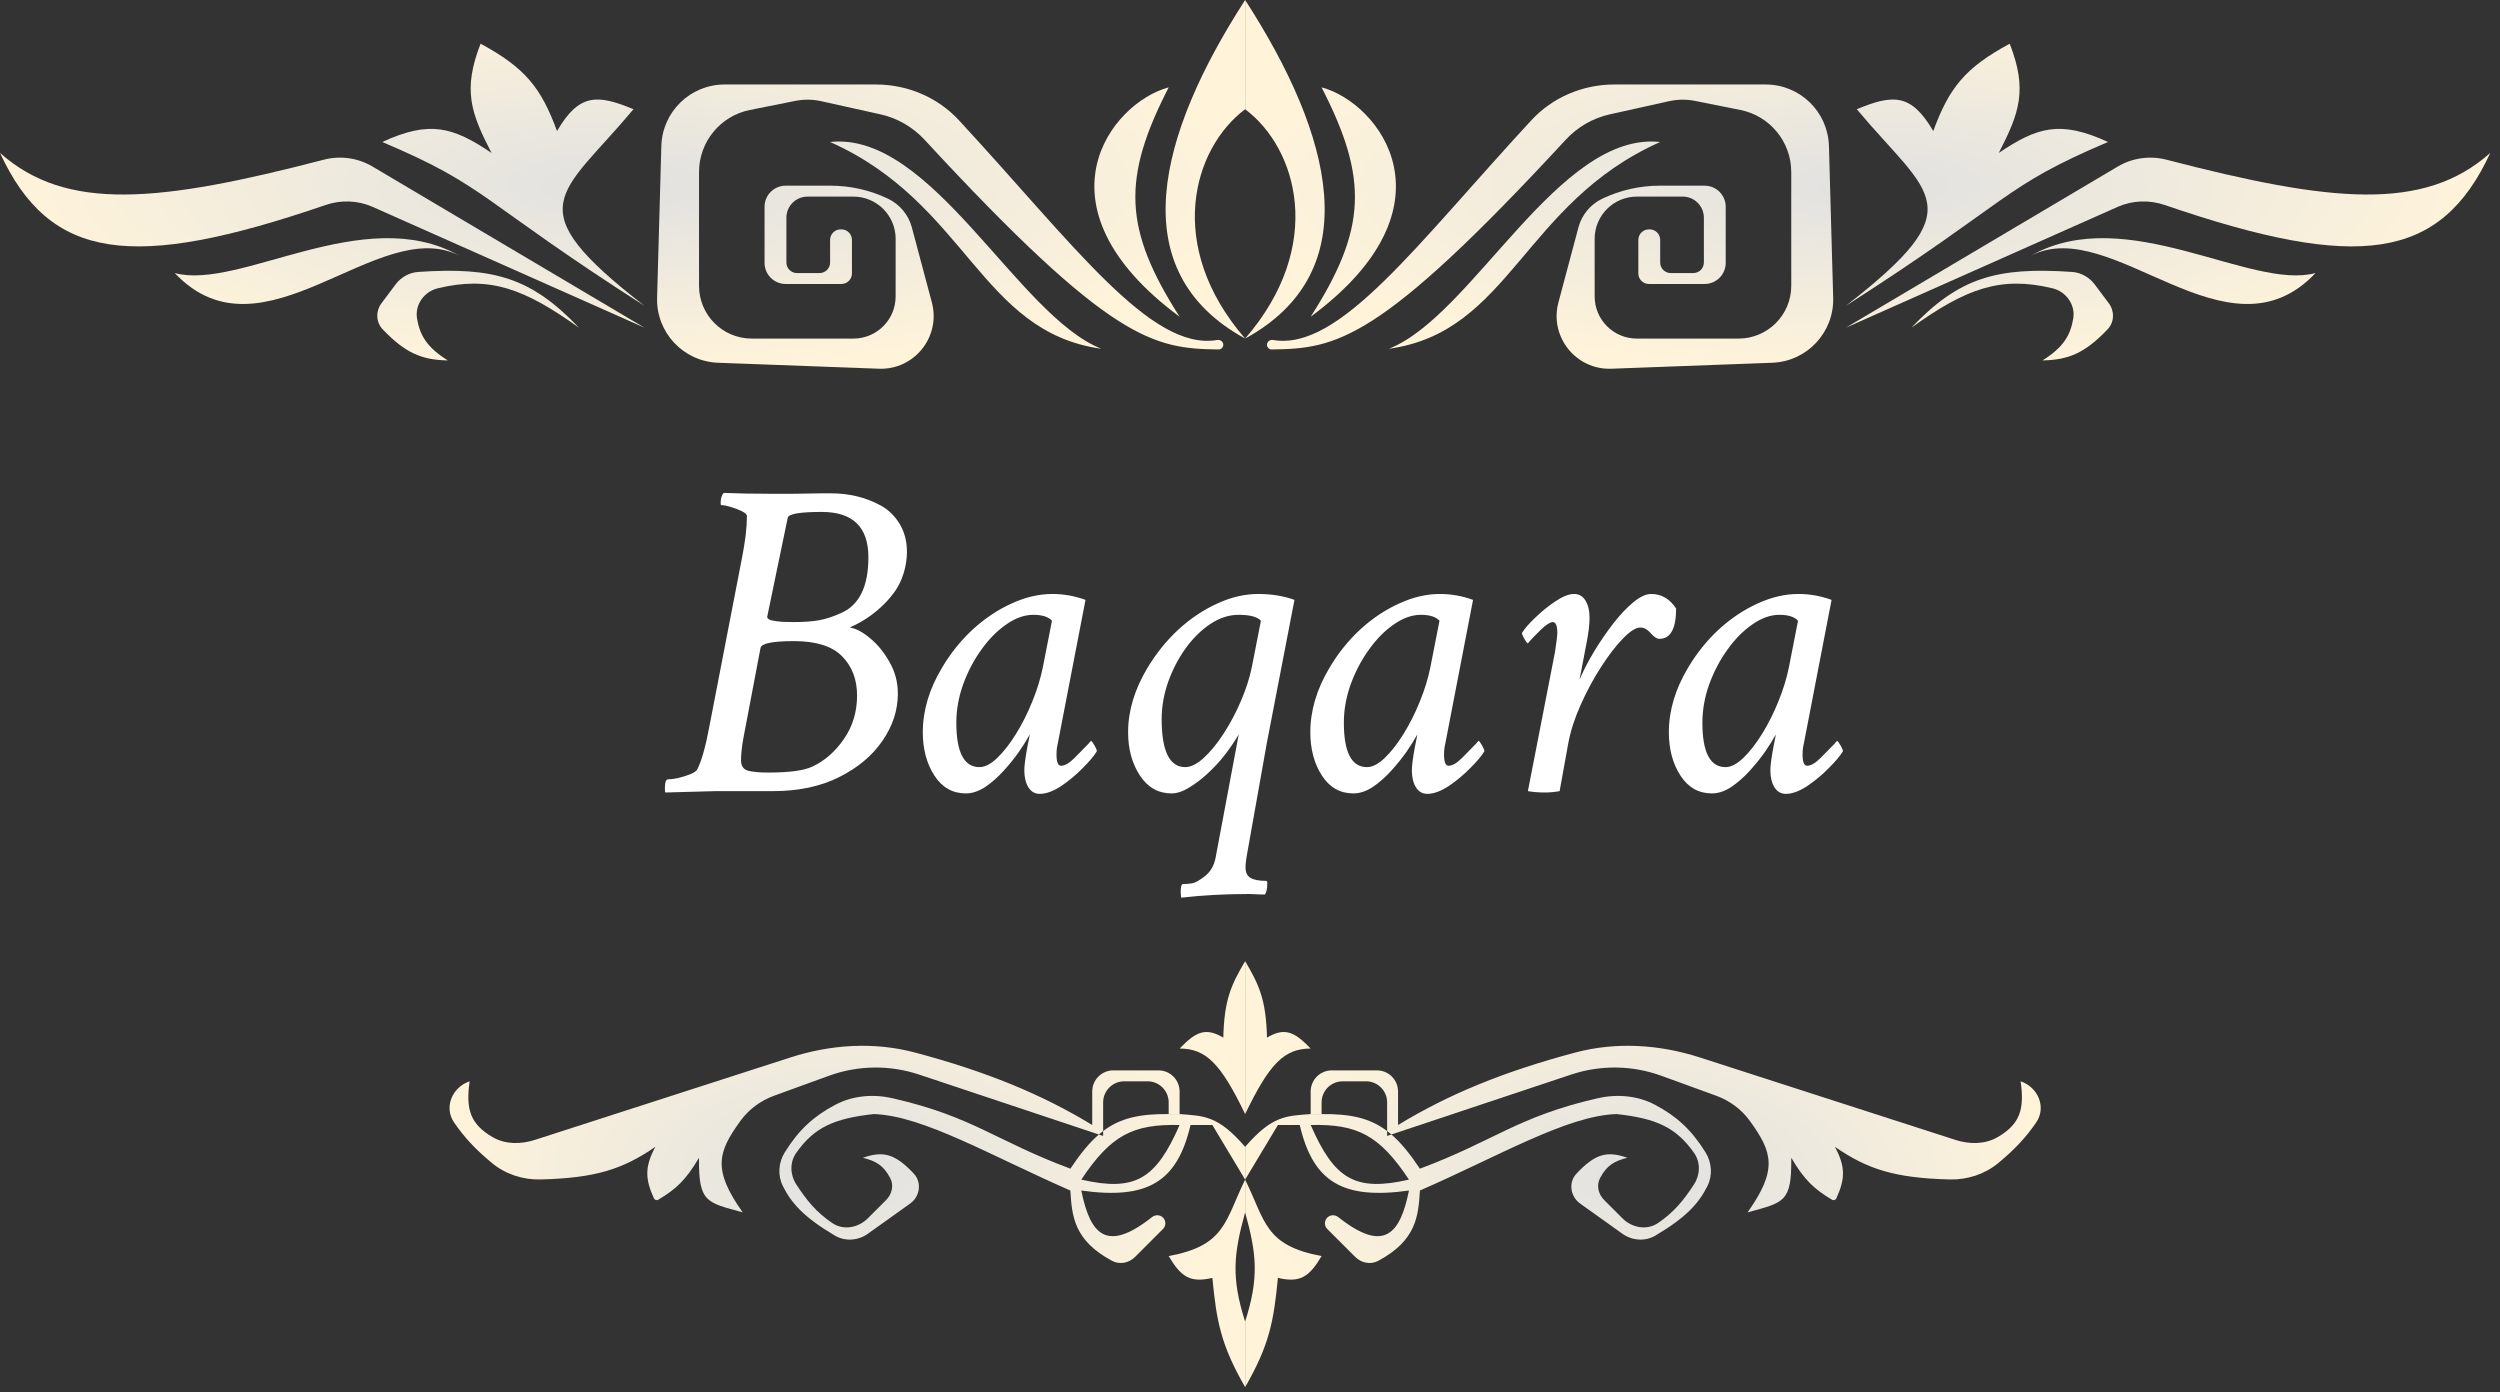 <svg width="237" height="132" viewBox="0 0 237 132" fill="none" xmlns="http://www.w3.org/2000/svg">
<rect x="0" y="0" width="237" height="132" fill="#333333" stroke="none"/>
<path d="M50.712 108.06C49.389 108.487 47.921 108.504 46.717 107.809C44.579 106.575 44.141 105.154 44.523 102.508V102.508C42.88 103.056 42.063 104.953 43.034 106.388C43.998 107.812 45.094 108.974 46.627 110.246C47.917 111.316 49.57 111.855 51.246 111.812C56.441 111.679 59.035 110.851 62.126 108.72C61.105 110.641 61.162 111.76 61.989 113.6C62.06 113.76 62.257 113.822 62.408 113.731C64.082 112.73 65.004 111.892 66.267 109.756C66.215 114.032 66.984 113.977 70.409 114.933C67.519 110.86 68.052 109.221 70.198 106.254C70.996 105.151 72.126 104.331 73.405 103.866L78.578 101.985C81.334 100.982 84.349 100.942 87.131 101.869L104.173 107.55C104.307 107.435 104.442 107.326 104.578 107.223V104.508C104.578 103.403 105.474 102.508 106.578 102.508H108.791C109.896 102.508 110.791 103.403 110.791 104.508V105.614H111.826V103.472C111.826 102.368 110.931 101.472 109.826 101.472H105.543C104.438 101.472 103.543 102.368 103.543 103.472V106.65C98.774 103.748 93.532 101.584 86.726 99.777C82.846 98.747 78.753 99.014 74.933 100.247L50.712 108.06Z" fill="url(#paint0_radial_692_190)"/>
<path fill-rule="evenodd" clip-rule="evenodd" d="M118.039 111.827V108.721C115.458 105.74 114.163 105.799 111.826 105.614H110.791C108.063 105.589 106.222 105.979 104.578 107.223V107.685L104.173 107.55C103.27 108.327 102.409 109.382 101.472 110.791C94.422 108.167 92.242 105.859 84.63 104.117C82.793 103.696 80.838 103.854 79.173 104.739C77.141 105.82 75.748 107.075 74.4 109.235C73.798 110.201 73.705 111.42 74.215 112.438C75.049 114.107 76.25 115.417 79.138 117.128C80.119 117.709 81.35 117.62 82.278 116.957L86.28 114.099C87.218 113.429 87.413 112.09 86.621 111.251C84.83 109.354 83.723 109.09 81.799 109.756C83.024 110.067 83.747 110.456 84.396 111.688C84.76 112.378 84.552 113.216 84 113.767L82.275 115.492C81.371 116.397 79.966 116.664 78.906 115.948C77.391 114.927 76.478 113.802 75.488 112.283C74.894 111.372 74.854 110.185 75.48 109.296C77.188 106.871 79.076 106.022 82.834 105.614C87.514 105.758 93.973 109.592 101.472 112.862C101.61 115.305 101.827 117.608 105.43 119.531C106.15 119.915 107.027 119.733 107.604 119.156L110.252 116.508C110.55 116.21 110.55 115.727 110.252 115.429V115.429C109.971 115.149 109.521 115.134 109.21 115.381C104.882 118.812 103.349 117.017 102.508 112.862C108.784 113.743 111.6 112.063 112.862 106.65H114.933L118.039 111.827ZM102.508 111.827C105.324 107.593 107.416 106.549 111.826 106.65C109.581 111.782 107.623 113.001 102.508 111.827Z" fill="url(#paint1_radial_692_190)"/>
<path d="M118.039 114.933V111.827C116.112 115.763 116.189 118.074 110.791 119.075C111.96 121.038 112.806 121.636 114.933 121.146C115.324 125.201 115.717 127.472 118.039 131.5V125.287C116.703 121.107 116.952 118.865 118.039 114.933Z" fill="url(#paint2_radial_692_190)"/>
<path d="M115.968 98.366C116.06 94.792 116.696 93.394 118.039 91.118V105.614C115.722 100.811 114.342 99.414 111.826 99.401C113.364 97.812 114.276 97.364 115.968 98.366Z" fill="url(#paint3_radial_692_190)"/>
<path d="M185.366 108.06C186.689 108.487 188.157 108.504 189.361 107.809C191.499 106.575 191.937 105.154 191.555 102.508V102.508C193.198 103.056 194.015 104.953 193.044 106.388C192.08 107.812 190.984 108.974 189.451 110.246C188.161 111.316 186.509 111.855 184.832 111.812C179.637 111.679 177.043 110.851 173.952 108.72C174.973 110.641 174.916 111.76 174.09 113.6C174.018 113.76 173.821 113.822 173.67 113.731C171.996 112.73 171.074 111.892 169.811 109.756C169.863 114.032 169.094 113.977 165.669 114.933C168.559 110.86 168.026 109.221 165.88 106.254C165.082 105.151 163.952 104.331 162.673 103.866L157.5 101.985C154.744 100.982 151.729 100.942 148.947 101.869L131.905 107.55C131.771 107.435 131.636 107.326 131.5 107.223V104.508C131.5 103.403 130.604 102.508 129.5 102.508H127.287C126.183 102.508 125.287 103.403 125.287 104.508V105.614H124.252V103.472C124.252 102.368 125.147 101.472 126.252 101.472H130.535C131.64 101.472 132.535 102.368 132.535 103.472V106.65C137.304 103.748 142.546 101.584 149.352 99.777C153.232 98.747 157.325 99.014 161.145 100.247L185.366 108.06Z" fill="url(#paint4_radial_692_190)"/>
<path fill-rule="evenodd" clip-rule="evenodd" d="M118.039 111.827V108.721C120.62 105.74 121.915 105.799 124.252 105.614H125.287C128.015 105.589 129.856 105.979 131.5 107.223V107.685L131.905 107.55C132.808 108.327 133.669 109.382 134.606 110.791C141.656 108.167 143.836 105.859 151.448 104.117C153.285 103.696 155.24 103.854 156.905 104.739C158.938 105.82 160.33 107.075 161.678 109.235C162.281 110.201 162.373 111.42 161.863 112.438C161.029 114.107 159.828 115.417 156.941 117.128C155.96 117.709 154.728 117.62 153.8 116.957L149.798 114.099C148.86 113.429 148.665 112.09 149.457 111.251C151.248 109.354 152.355 109.09 154.279 109.756C153.054 110.067 152.331 110.456 151.682 111.688C151.319 112.378 151.526 113.216 152.078 113.767L153.803 115.492C154.708 116.397 156.112 116.664 157.173 115.948C158.687 114.927 159.6 113.802 160.591 112.283C161.184 111.372 161.224 110.185 160.598 109.296C158.89 106.871 157.002 106.022 153.244 105.614C148.564 105.758 142.105 109.592 134.606 112.862C134.468 115.305 134.251 117.608 130.648 119.531C129.928 119.915 129.051 119.733 128.474 119.156L125.826 116.508C125.528 116.21 125.528 115.727 125.826 115.429V115.429C126.107 115.149 126.557 115.134 126.868 115.381C131.196 118.812 132.729 117.017 133.571 112.862C127.294 113.743 124.478 112.063 123.216 106.65H121.145L118.039 111.827ZM133.571 111.827C130.754 107.593 128.662 106.549 124.252 106.65C126.497 111.782 128.455 113.001 133.571 111.827Z" fill="url(#paint5_radial_692_190)"/>
<path d="M118.039 114.933V111.827C119.967 115.763 119.889 118.074 125.287 119.075C124.119 121.038 123.273 121.636 121.145 121.146C120.754 125.201 120.361 127.472 118.039 131.5V125.287C119.375 121.107 119.126 118.865 118.039 114.933Z" fill="url(#paint6_radial_692_190)"/>
<path d="M120.11 98.366C120.019 94.792 119.382 93.394 118.039 91.118V105.614C120.356 100.811 121.736 99.414 124.252 99.401C122.714 97.812 121.802 97.364 120.11 98.366Z" fill="url(#paint7_radial_692_190)"/>
<path d="M85.117 65.762C85.117 67.323 84.63 68.812 83.656 70.231C82.697 71.634 81.329 72.78 79.553 73.668C77.791 74.556 75.693 75 73.258 75H67.801L63.074 75.129C63.046 75.1 63.031 74.971 63.031 74.742C63.031 74.169 63.132 73.883 63.332 73.883C63.561 73.883 63.883 73.84 64.299 73.754C64.714 73.654 65.101 73.532 65.459 73.389C65.831 73.231 66.053 73.066 66.125 72.894C66.526 72.078 66.898 70.746 67.242 68.898L70.336 52.914C70.651 51.324 70.809 49.992 70.809 48.918C70.809 48.775 70.651 48.624 70.336 48.467C70.021 48.309 69.67 48.173 69.283 48.059C68.911 47.944 68.617 47.887 68.402 47.887C68.345 47.887 68.316 47.829 68.316 47.715C68.316 47.257 68.417 46.927 68.617 46.727C69.276 46.755 69.985 46.777 70.744 46.791C71.518 46.805 72.341 46.812 73.215 46.812C73.888 46.812 74.497 46.812 75.041 46.812C75.6 46.812 76.094 46.805 76.523 46.791C76.953 46.777 77.361 46.77 77.748 46.77C78.135 46.77 78.5 46.77 78.844 46.77C79.646 46.77 80.441 46.863 81.228 47.049C82.016 47.235 82.775 47.529 83.506 47.93C84.236 48.331 84.831 48.911 85.289 49.67C85.747 50.429 85.977 51.31 85.977 52.312C85.977 52.971 85.876 53.637 85.676 54.31C85.475 54.955 85.217 55.507 84.902 55.965C84.587 56.423 84.229 56.853 83.828 57.254C83.341 57.741 82.811 58.178 82.238 58.565C81.665 58.937 81.193 59.202 80.82 59.359L80.562 59.488C81.135 59.574 81.773 59.911 82.475 60.498C83.191 61.085 83.807 61.837 84.322 62.754C84.852 63.671 85.117 64.673 85.117 65.762ZM82.324 52.828C82.324 49.964 80.849 48.531 77.898 48.531C75.822 48.531 74.747 48.717 74.676 49.09L72.742 58.414C72.699 58.586 72.821 58.715 73.107 58.801C73.408 58.872 73.766 58.922 74.182 58.951C74.597 58.965 74.962 58.973 75.277 58.973C76.194 58.973 76.982 58.915 77.641 58.801C78.299 58.686 79.03 58.443 79.832 58.07C81.493 57.297 82.324 55.55 82.324 52.828ZM81.25 65.934C81.25 64.415 80.777 63.176 79.832 62.217C78.887 61.257 77.368 60.777 75.277 60.777C73.243 60.777 72.184 60.992 72.098 61.422L70.465 70.016C70.322 70.832 70.25 71.519 70.25 72.078C70.25 72.608 70.472 72.938 70.916 73.066C71.36 73.181 71.997 73.238 72.828 73.238C74.819 73.238 76.208 73.052 76.996 72.68C78.171 72.135 79.173 71.262 80.004 70.059C80.835 68.856 81.25 67.481 81.25 65.934ZM99.769 56.309C100.829 56.309 101.875 56.495 102.906 56.867L100.285 70.445C100.199 70.789 100.156 71.147 100.156 71.519C100.156 72.236 100.299 72.594 100.586 72.594C100.944 72.594 101.374 72.343 101.875 71.842C102.376 71.326 102.806 70.889 103.164 70.531L103.422 70.231C103.479 70.231 103.587 70.367 103.744 70.639C103.902 70.911 103.98 71.104 103.98 71.219C103.737 71.634 103.293 72.164 102.648 72.809C102.018 73.453 101.331 74.026 100.586 74.527C99.841 75.014 99.168 75.258 98.566 75.258C98.108 75.258 97.75 75.05 97.492 74.635C97.234 74.219 97.106 73.682 97.106 73.023C97.106 72.579 97.206 71.82 97.406 70.746L97.557 69.994C97.6 69.794 97.621 69.672 97.621 69.629C97.392 70.059 97.062 70.588 96.633 71.219C96.203 71.835 95.709 72.451 95.15 73.066C94.592 73.682 94.005 74.198 93.389 74.613C92.773 75.014 92.164 75.215 91.562 75.215C90.302 75.215 89.307 74.649 88.576 73.518C87.846 72.386 87.481 71.018 87.481 69.414C87.481 67.366 88.089 65.325 89.307 63.291C90.123 61.916 91.097 60.706 92.228 59.66C93.374 58.615 94.599 57.798 95.902 57.211C97.206 56.609 98.495 56.309 99.769 56.309ZM97.965 58.285C97.12 58.285 96.268 58.586 95.408 59.188C94.549 59.775 93.761 60.57 93.045 61.572C92.329 62.56 91.749 63.663 91.305 64.881C90.875 66.084 90.66 67.294 90.66 68.512C90.66 71.319 91.391 72.723 92.852 72.723C93.367 72.723 93.926 72.436 94.527 71.863C95.129 71.29 95.723 70.531 96.311 69.586C96.898 68.641 97.413 67.617 97.857 66.514C98.316 65.397 98.652 64.301 98.867 63.227L99.727 58.844C99.383 58.471 98.796 58.285 97.965 58.285ZM119.277 56.309C120.538 56.309 121.684 56.495 122.715 56.867L120.094 70.445L118.16 81.316C118.103 81.717 118.074 82.018 118.074 82.219C118.074 82.691 118.225 83.021 118.525 83.207C118.84 83.408 119.349 83.508 120.051 83.508C120.108 83.508 120.137 83.594 120.137 83.766C120.137 84.224 120.065 84.568 119.922 84.797C119.822 84.797 119.7 84.797 119.557 84.797C119.413 84.797 119.242 84.79 119.041 84.775C118.855 84.761 118.69 84.754 118.547 84.754C118.404 84.754 118.289 84.754 118.203 84.754C116.112 84.754 114.035 84.868 111.973 85.098C111.973 85.026 111.965 84.947 111.951 84.861C111.937 84.775 111.93 84.682 111.93 84.582C111.93 84.066 112.001 83.809 112.145 83.809C112.402 83.809 112.682 83.787 112.982 83.744C113.283 83.701 113.699 83.472 114.229 83.057C114.758 82.641 115.095 82.061 115.238 81.316L117.43 69.629C117.229 69.973 117 70.331 116.742 70.703C116.499 71.061 116.227 71.426 115.926 71.799C115.525 72.3 115.038 72.816 114.465 73.346C113.892 73.876 113.305 74.32 112.703 74.678C112.116 75.036 111.572 75.215 111.07 75.215C109.81 75.215 108.807 74.649 108.062 73.518C107.318 72.386 106.945 71.018 106.945 69.414C106.945 67.38 107.561 65.339 108.793 63.291C109.624 61.916 110.605 60.706 111.736 59.66C112.882 58.615 114.107 57.798 115.41 57.211C116.714 56.609 118.003 56.309 119.277 56.309ZM117.43 58.285C116.499 58.285 115.596 58.579 114.723 59.166C113.849 59.753 113.068 60.527 112.381 61.486C111.693 62.446 111.142 63.513 110.727 64.688C110.326 65.848 110.125 67.008 110.125 68.168C110.125 71.204 110.87 72.723 112.359 72.723C112.889 72.723 113.469 72.436 114.1 71.863C114.744 71.276 115.374 70.51 115.99 69.564C116.606 68.619 117.15 67.595 117.623 66.492C118.11 65.375 118.461 64.287 118.676 63.227L119.535 58.844C119.191 58.471 118.49 58.285 117.43 58.285ZM136.508 56.309C137.568 56.309 138.613 56.495 139.645 56.867L137.023 70.445C136.938 70.789 136.895 71.147 136.895 71.519C136.895 72.236 137.038 72.594 137.324 72.594C137.682 72.594 138.112 72.343 138.613 71.842C139.115 71.326 139.544 70.889 139.902 70.531L140.16 70.231C140.217 70.231 140.325 70.367 140.482 70.639C140.64 70.911 140.719 71.104 140.719 71.219C140.475 71.634 140.031 72.164 139.387 72.809C138.757 73.453 138.069 74.026 137.324 74.527C136.579 75.014 135.906 75.258 135.305 75.258C134.846 75.258 134.488 75.05 134.23 74.635C133.973 74.219 133.844 73.682 133.844 73.023C133.844 72.579 133.944 71.82 134.145 70.746L134.295 69.994C134.338 69.794 134.359 69.672 134.359 69.629C134.13 70.059 133.801 70.588 133.371 71.219C132.941 71.835 132.447 72.451 131.889 73.066C131.33 73.682 130.743 74.198 130.127 74.613C129.511 75.014 128.902 75.215 128.301 75.215C127.04 75.215 126.045 74.649 125.314 73.518C124.584 72.386 124.219 71.018 124.219 69.414C124.219 67.366 124.827 65.325 126.045 63.291C126.861 61.916 127.835 60.706 128.967 59.66C130.113 58.615 131.337 57.798 132.641 57.211C133.944 56.609 135.233 56.309 136.508 56.309ZM134.703 58.285C133.858 58.285 133.006 58.586 132.146 59.188C131.287 59.775 130.499 60.57 129.783 61.572C129.067 62.56 128.487 63.663 128.043 64.881C127.613 66.084 127.398 67.294 127.398 68.512C127.398 71.319 128.129 72.723 129.59 72.723C130.105 72.723 130.664 72.436 131.266 71.863C131.867 71.29 132.462 70.531 133.049 69.586C133.636 68.641 134.152 67.617 134.596 66.514C135.054 65.397 135.391 64.301 135.605 63.227L136.465 58.844C136.121 58.471 135.534 58.285 134.703 58.285ZM149.227 56.309C149.685 56.309 150.043 56.516 150.301 56.932C150.559 57.347 150.688 57.884 150.688 58.543C150.688 59.173 150.602 59.932 150.43 60.82L149.742 64.43C150.1 63.585 150.559 62.697 151.117 61.766C151.69 60.82 152.299 59.932 152.943 59.102C153.588 58.271 154.225 57.598 154.855 57.082C155.486 56.566 156.044 56.309 156.531 56.309C157.505 56.309 158.293 56.767 158.895 57.684C158.895 59.603 158.365 60.562 157.305 60.562C157.076 60.562 156.803 60.383 156.488 60.025C156.173 59.667 155.844 59.488 155.5 59.488C155.085 59.488 154.54 59.832 153.867 60.52C153.194 61.207 152.499 62.109 151.783 63.227C151.067 64.329 150.423 65.525 149.85 66.814C149.277 68.089 148.883 69.314 148.668 70.488L147.852 75C147.365 75.086 146.892 75.129 146.434 75.129C145.889 75.129 145.359 75.086 144.844 75L147.422 61.766C147.565 60.777 147.637 60.204 147.637 60.047C147.637 59.331 147.493 58.973 147.207 58.973C146.964 58.973 146.598 59.202 146.111 59.66C145.882 59.889 145.632 60.14 145.359 60.412C145.102 60.684 144.93 60.878 144.844 60.992C144.786 60.992 144.679 60.856 144.521 60.584C144.364 60.312 144.285 60.118 144.285 60.004C144.514 59.617 144.93 59.137 145.531 58.565C146.133 57.977 146.777 57.454 147.465 56.996C148.152 56.538 148.74 56.309 149.227 56.309ZM170.496 56.309C171.556 56.309 172.602 56.495 173.633 56.867L171.012 70.445C170.926 70.789 170.883 71.147 170.883 71.519C170.883 72.236 171.026 72.594 171.312 72.594C171.671 72.594 172.1 72.343 172.602 71.842C173.103 71.326 173.533 70.889 173.891 70.531L174.148 70.231C174.206 70.231 174.313 70.367 174.471 70.639C174.628 70.911 174.707 71.104 174.707 71.219C174.464 71.634 174.02 72.164 173.375 72.809C172.745 73.453 172.057 74.026 171.312 74.527C170.568 75.014 169.895 75.258 169.293 75.258C168.835 75.258 168.477 75.05 168.219 74.635C167.961 74.219 167.832 73.682 167.832 73.023C167.832 72.579 167.932 71.82 168.133 70.746L168.283 69.994C168.326 69.794 168.348 69.672 168.348 69.629C168.118 70.059 167.789 70.588 167.359 71.219C166.93 71.835 166.436 72.451 165.877 73.066C165.318 73.682 164.731 74.198 164.115 74.613C163.499 75.014 162.891 75.215 162.289 75.215C161.029 75.215 160.033 74.649 159.303 73.518C158.572 72.386 158.207 71.018 158.207 69.414C158.207 67.366 158.816 65.325 160.033 63.291C160.85 61.916 161.824 60.706 162.955 59.66C164.101 58.615 165.326 57.798 166.629 57.211C167.932 56.609 169.221 56.309 170.496 56.309ZM168.691 58.285C167.846 58.285 166.994 58.586 166.135 59.188C165.275 59.775 164.488 60.57 163.771 61.572C163.055 62.56 162.475 63.663 162.031 64.881C161.602 66.084 161.387 67.294 161.387 68.512C161.387 71.319 162.117 72.723 163.578 72.723C164.094 72.723 164.652 72.436 165.254 71.863C165.855 71.29 166.45 70.531 167.037 69.586C167.624 68.641 168.14 67.617 168.584 66.514C169.042 65.397 169.379 64.301 169.594 63.227L170.453 58.844C170.109 58.471 169.522 58.285 168.691 58.285Z" fill="white"/>
<path d="M0 14.496C6.3 20.098 15.079 19.198 30.687 15.142C32.25 14.736 33.917 14.96 35.306 15.783L61.09 31.063L35.33 19.614C33.92 18.987 32.318 18.935 30.859 19.436C12.55 25.716 4.737 24.728 0 14.496Z" fill="url(#paint8_radial_692_190)"/>
<path d="M16.567 25.886C22.709 27.549 34.486 19.175 43.503 24.213C35.799 20.345 24.927 34.738 16.567 25.886Z" fill="url(#paint9_radial_692_190)"/>
<path d="M42.453 34.169C40.475 32.938 39.804 31.791 39.536 30.205C39.314 28.887 40.214 27.637 41.514 27.326C46.406 26.155 49.66 27.317 54.878 31.063C50.376 26.336 46.825 25.284 39.647 25.78C38.797 25.839 38.019 26.275 37.508 26.956L36.167 28.745C35.605 29.494 35.631 30.543 36.278 31.221C38.443 33.484 39.98 34.116 42.453 34.169Z" fill="url(#paint10_radial_692_190)"/>
<path d="M61.09 28.992C48.873 19.507 53.131 18.638 60.055 10.354C56.629 8.932 54.894 8.839 52.807 12.425C51.288 8.294 49.778 6.427 45.559 4.142C43.852 8.52 44.632 10.699 46.594 14.496C42.938 12.035 40.747 11.382 36.24 13.461C46.305 17.727 45.293 18.875 61.09 28.992Z" fill="url(#paint11_radial_692_190)"/>
<path d="M78.693 22.744C78.693 22.192 79.141 21.744 79.693 21.744H79.764C80.316 21.744 80.764 22.192 80.764 22.744V25.921C80.764 26.474 80.316 26.921 79.764 26.921H74.48C73.376 26.921 72.48 26.026 72.48 24.921V19.602C72.48 18.498 73.376 17.602 74.48 17.602H78.728C80.614 17.602 82.475 18.023 84.178 18.834V18.834C85.296 19.366 86.125 20.363 86.444 21.56L88.34 28.669C89.206 31.918 86.684 35.079 83.324 34.954L68.068 34.389C64.778 34.267 62.2 31.517 62.292 28.226L62.695 13.843C62.786 10.595 65.444 8.01 68.692 8.01H83.039C86.023 8.01 88.89 9.217 90.915 11.409C101.807 23.194 109.097 33.322 115.395 32.23C115.685 32.18 115.968 32.392 115.968 32.686V32.686C115.968 32.932 115.766 33.132 115.519 33.129C109.37 33.045 105.37 32.431 87.653 13.254C86.537 12.046 85.079 11.198 83.474 10.841L77.858 9.594C77.043 9.412 76.199 9.403 75.38 9.567L71.091 10.425C68.287 10.986 66.268 13.448 66.268 16.309V27.098C66.268 29.86 68.506 32.098 71.268 32.098H80.906C83.115 32.098 84.906 30.308 84.906 28.098V22.638C84.906 20.429 83.115 18.638 80.906 18.638H76.551C75.447 18.638 74.551 19.533 74.551 20.638V24.886C74.551 25.438 74.999 25.886 75.551 25.886H77.693C78.245 25.886 78.693 25.438 78.693 24.886V22.744Z" fill="url(#paint12_radial_692_190)"/>
<path d="M104.412 33.063C96.474 29.951 88.324 12.407 78.693 13.461C91.666 19.233 92.918 31.479 104.412 33.063Z" fill="url(#paint13_radial_692_190)"/>
<path d="M111.827 30.028C106.485 21.683 106.361 16.914 110.791 8.283C105.363 9.714 97.626 19.511 111.827 30.028Z" fill="url(#paint14_radial_692_190)"/>
<path d="M118.039 10.354C113.102 14.055 110.405 23.279 118.039 32.098C106.33 25.689 109.793 12.771 118.039 0V10.354Z" fill="url(#paint15_radial_692_190)"/>
<path d="M236.079 14.496C229.778 20.098 221 19.198 205.392 15.142C203.829 14.736 202.162 14.96 200.773 15.783L174.988 31.063L200.748 19.614C202.158 18.987 203.76 18.935 205.22 19.436C223.529 25.716 231.342 24.728 236.079 14.496Z" fill="url(#paint16_radial_692_190)"/>
<path d="M219.512 25.886C213.369 27.549 201.593 19.175 192.576 24.213C200.279 20.345 211.151 34.738 219.512 25.886Z" fill="url(#paint17_radial_692_190)"/>
<path d="M193.626 34.169C195.604 32.938 196.275 31.791 196.542 30.205C196.765 28.887 195.865 27.637 194.565 27.326C189.672 26.155 186.419 27.317 181.201 31.063C185.703 26.336 189.254 25.284 196.432 25.78C197.281 25.839 198.06 26.275 198.571 26.956L199.912 28.745C200.474 29.494 200.448 30.543 199.8 31.221C197.636 33.484 196.099 34.116 193.626 34.169Z" fill="url(#paint18_radial_692_190)"/>
<path d="M174.988 28.992C187.206 19.507 182.948 18.638 176.024 10.354C179.45 8.932 181.185 8.839 183.272 12.425C184.791 8.294 186.3 6.427 190.52 4.142C192.226 8.52 191.446 10.699 189.484 14.496C193.141 12.035 195.331 11.382 199.838 13.461C189.774 17.727 190.786 18.875 174.988 28.992Z" fill="url(#paint19_radial_692_190)"/>
<path d="M157.386 22.744C157.386 22.192 156.938 21.744 156.386 21.744H156.315C155.763 21.744 155.315 22.192 155.315 22.744V25.921C155.315 26.474 155.763 26.921 156.315 26.921H161.598C162.703 26.921 163.598 26.026 163.598 24.921V19.602C163.598 18.498 162.703 17.602 161.598 17.602H157.351C155.465 17.602 153.603 18.023 151.901 18.834V18.834C150.782 19.366 149.954 20.363 149.635 21.56L147.739 28.669C146.872 31.918 149.395 35.079 152.755 34.954L168.011 34.389C171.301 34.267 173.878 31.517 173.786 28.226L173.384 13.843C173.293 10.595 170.635 8.01 167.386 8.01H153.04C150.056 8.01 147.189 9.217 145.164 11.409C134.272 23.194 126.982 33.322 120.683 32.23C120.393 32.18 120.11 32.392 120.11 32.686V32.686C120.11 32.932 120.313 33.132 120.559 33.129C126.708 33.045 130.709 32.431 148.426 13.254C149.542 12.046 150.999 11.198 152.605 10.841L158.22 9.594C159.035 9.412 159.88 9.403 160.698 9.567L164.988 10.425C167.792 10.986 169.811 13.448 169.811 16.309V27.098C169.811 29.86 167.572 32.098 164.811 32.098H155.173C152.964 32.098 151.173 30.308 151.173 28.098V22.638C151.173 20.429 152.964 18.638 155.173 18.638H159.527C160.632 18.638 161.527 19.533 161.527 20.638V24.886C161.527 25.438 161.08 25.886 160.527 25.886H158.386C157.833 25.886 157.386 25.438 157.386 24.886V22.744Z" fill="url(#paint20_radial_692_190)"/>
<path d="M131.666 33.063C139.604 29.951 147.754 12.407 157.386 13.461C144.412 19.233 143.16 31.479 131.666 33.063Z" fill="url(#paint21_radial_692_190)"/>
<path d="M124.252 30.028C129.594 21.683 129.718 16.914 125.287 8.283C130.716 9.714 138.453 19.511 124.252 30.028Z" fill="url(#paint22_radial_692_190)"/>
<path d="M118.039 10.354C122.976 14.055 125.673 23.279 118.039 32.098C129.749 25.689 126.286 12.771 118.039 0V10.354Z" fill="url(#paint23_radial_692_190)"/>
<defs>
<radialGradient id="paint0_radial_692_190" cx="0" cy="0" r="1" gradientUnits="userSpaceOnUse" gradientTransform="translate(79.728 111.309) scale(38.311 20.191)">
<stop stop-color="#E1E1E1"/>
<stop offset="1" stop-color="#FFF4DA"/>
</radialGradient>
<radialGradient id="paint1_radial_692_190" cx="0" cy="0" r="1" gradientUnits="userSpaceOnUse" gradientTransform="translate(79.728 111.309) scale(38.311 20.191)">
<stop stop-color="#E1E1E1"/>
<stop offset="1" stop-color="#FFF4DA"/>
</radialGradient>
<radialGradient id="paint2_radial_692_190" cx="0" cy="0" r="1" gradientUnits="userSpaceOnUse" gradientTransform="translate(79.728 111.309) scale(38.311 20.191)">
<stop stop-color="#E1E1E1"/>
<stop offset="1" stop-color="#FFF4DA"/>
</radialGradient>
<radialGradient id="paint3_radial_692_190" cx="0" cy="0" r="1" gradientUnits="userSpaceOnUse" gradientTransform="translate(79.728 111.309) scale(38.311 20.191)">
<stop stop-color="#E1E1E1"/>
<stop offset="1" stop-color="#FFF4DA"/>
</radialGradient>
<radialGradient id="paint4_radial_692_190" cx="0" cy="0" r="1" gradientUnits="userSpaceOnUse" gradientTransform="translate(156.35 111.309) rotate(180) scale(38.311 20.191)">
<stop stop-color="#E1E1E1"/>
<stop offset="1" stop-color="#FFF4DA"/>
</radialGradient>
<radialGradient id="paint5_radial_692_190" cx="0" cy="0" r="1" gradientUnits="userSpaceOnUse" gradientTransform="translate(156.35 111.309) rotate(180) scale(38.311 20.191)">
<stop stop-color="#E1E1E1"/>
<stop offset="1" stop-color="#FFF4DA"/>
</radialGradient>
<radialGradient id="paint6_radial_692_190" cx="0" cy="0" r="1" gradientUnits="userSpaceOnUse" gradientTransform="translate(156.35 111.309) rotate(180) scale(38.311 20.191)">
<stop stop-color="#E1E1E1"/>
<stop offset="1" stop-color="#FFF4DA"/>
</radialGradient>
<radialGradient id="paint7_radial_692_190" cx="0" cy="0" r="1" gradientUnits="userSpaceOnUse" gradientTransform="translate(156.35 111.309) rotate(180) scale(38.311 20.191)">
<stop stop-color="#E1E1E1"/>
<stop offset="1" stop-color="#FFF4DA"/>
</radialGradient>
<radialGradient id="paint8_radial_692_190" cx="0" cy="0" r="1" gradientUnits="userSpaceOnUse" gradientTransform="translate(59.02 17.602) scale(59.02 17.602)">
<stop stop-color="#E1E1E1"/>
<stop offset="1" stop-color="#FFF4DA"/>
</radialGradient>
<radialGradient id="paint9_radial_692_190" cx="0" cy="0" r="1" gradientUnits="userSpaceOnUse" gradientTransform="translate(59.02 17.602) scale(59.02 17.602)">
<stop stop-color="#E1E1E1"/>
<stop offset="1" stop-color="#FFF4DA"/>
</radialGradient>
<radialGradient id="paint10_radial_692_190" cx="0" cy="0" r="1" gradientUnits="userSpaceOnUse" gradientTransform="translate(59.02 17.602) scale(59.02 17.602)">
<stop stop-color="#E1E1E1"/>
<stop offset="1" stop-color="#FFF4DA"/>
</radialGradient>
<radialGradient id="paint11_radial_692_190" cx="0" cy="0" r="1" gradientUnits="userSpaceOnUse" gradientTransform="translate(59.02 17.602) scale(59.02 17.602)">
<stop stop-color="#E1E1E1"/>
<stop offset="1" stop-color="#FFF4DA"/>
</radialGradient>
<radialGradient id="paint12_radial_692_190" cx="0" cy="0" r="1" gradientUnits="userSpaceOnUse" gradientTransform="translate(59.02 17.602) scale(59.02 17.602)">
<stop stop-color="#E1E1E1"/>
<stop offset="1" stop-color="#FFF4DA"/>
</radialGradient>
<radialGradient id="paint13_radial_692_190" cx="0" cy="0" r="1" gradientUnits="userSpaceOnUse" gradientTransform="translate(59.02 17.602) scale(59.02 17.602)">
<stop stop-color="#E1E1E1"/>
<stop offset="1" stop-color="#FFF4DA"/>
</radialGradient>
<radialGradient id="paint14_radial_692_190" cx="0" cy="0" r="1" gradientUnits="userSpaceOnUse" gradientTransform="translate(59.02 17.602) scale(59.02 17.602)">
<stop stop-color="#E1E1E1"/>
<stop offset="1" stop-color="#FFF4DA"/>
</radialGradient>
<radialGradient id="paint15_radial_692_190" cx="0" cy="0" r="1" gradientUnits="userSpaceOnUse" gradientTransform="translate(59.02 17.602) scale(59.02 17.602)">
<stop stop-color="#E1E1E1"/>
<stop offset="1" stop-color="#FFF4DA"/>
</radialGradient>
<radialGradient id="paint16_radial_692_190" cx="0" cy="0" r="1" gradientUnits="userSpaceOnUse" gradientTransform="translate(177.059 17.602) rotate(180) scale(59.02 17.602)">
<stop stop-color="#E1E1E1"/>
<stop offset="1" stop-color="#FFF4DA"/>
</radialGradient>
<radialGradient id="paint17_radial_692_190" cx="0" cy="0" r="1" gradientUnits="userSpaceOnUse" gradientTransform="translate(177.059 17.602) rotate(180) scale(59.02 17.602)">
<stop stop-color="#E1E1E1"/>
<stop offset="1" stop-color="#FFF4DA"/>
</radialGradient>
<radialGradient id="paint18_radial_692_190" cx="0" cy="0" r="1" gradientUnits="userSpaceOnUse" gradientTransform="translate(177.059 17.602) rotate(180) scale(59.02 17.602)">
<stop stop-color="#E1E1E1"/>
<stop offset="1" stop-color="#FFF4DA"/>
</radialGradient>
<radialGradient id="paint19_radial_692_190" cx="0" cy="0" r="1" gradientUnits="userSpaceOnUse" gradientTransform="translate(177.059 17.602) rotate(180) scale(59.02 17.602)">
<stop stop-color="#E1E1E1"/>
<stop offset="1" stop-color="#FFF4DA"/>
</radialGradient>
<radialGradient id="paint20_radial_692_190" cx="0" cy="0" r="1" gradientUnits="userSpaceOnUse" gradientTransform="translate(177.059 17.602) rotate(180) scale(59.02 17.602)">
<stop stop-color="#E1E1E1"/>
<stop offset="1" stop-color="#FFF4DA"/>
</radialGradient>
<radialGradient id="paint21_radial_692_190" cx="0" cy="0" r="1" gradientUnits="userSpaceOnUse" gradientTransform="translate(177.059 17.602) rotate(180) scale(59.02 17.602)">
<stop stop-color="#E1E1E1"/>
<stop offset="1" stop-color="#FFF4DA"/>
</radialGradient>
<radialGradient id="paint22_radial_692_190" cx="0" cy="0" r="1" gradientUnits="userSpaceOnUse" gradientTransform="translate(177.059 17.602) rotate(180) scale(59.02 17.602)">
<stop stop-color="#E1E1E1"/>
<stop offset="1" stop-color="#FFF4DA"/>
</radialGradient>
<radialGradient id="paint23_radial_692_190" cx="0" cy="0" r="1" gradientUnits="userSpaceOnUse" gradientTransform="translate(177.059 17.602) rotate(180) scale(59.02 17.602)">
<stop stop-color="#E1E1E1"/>
<stop offset="1" stop-color="#FFF4DA"/>
</radialGradient>
</defs>
</svg>
